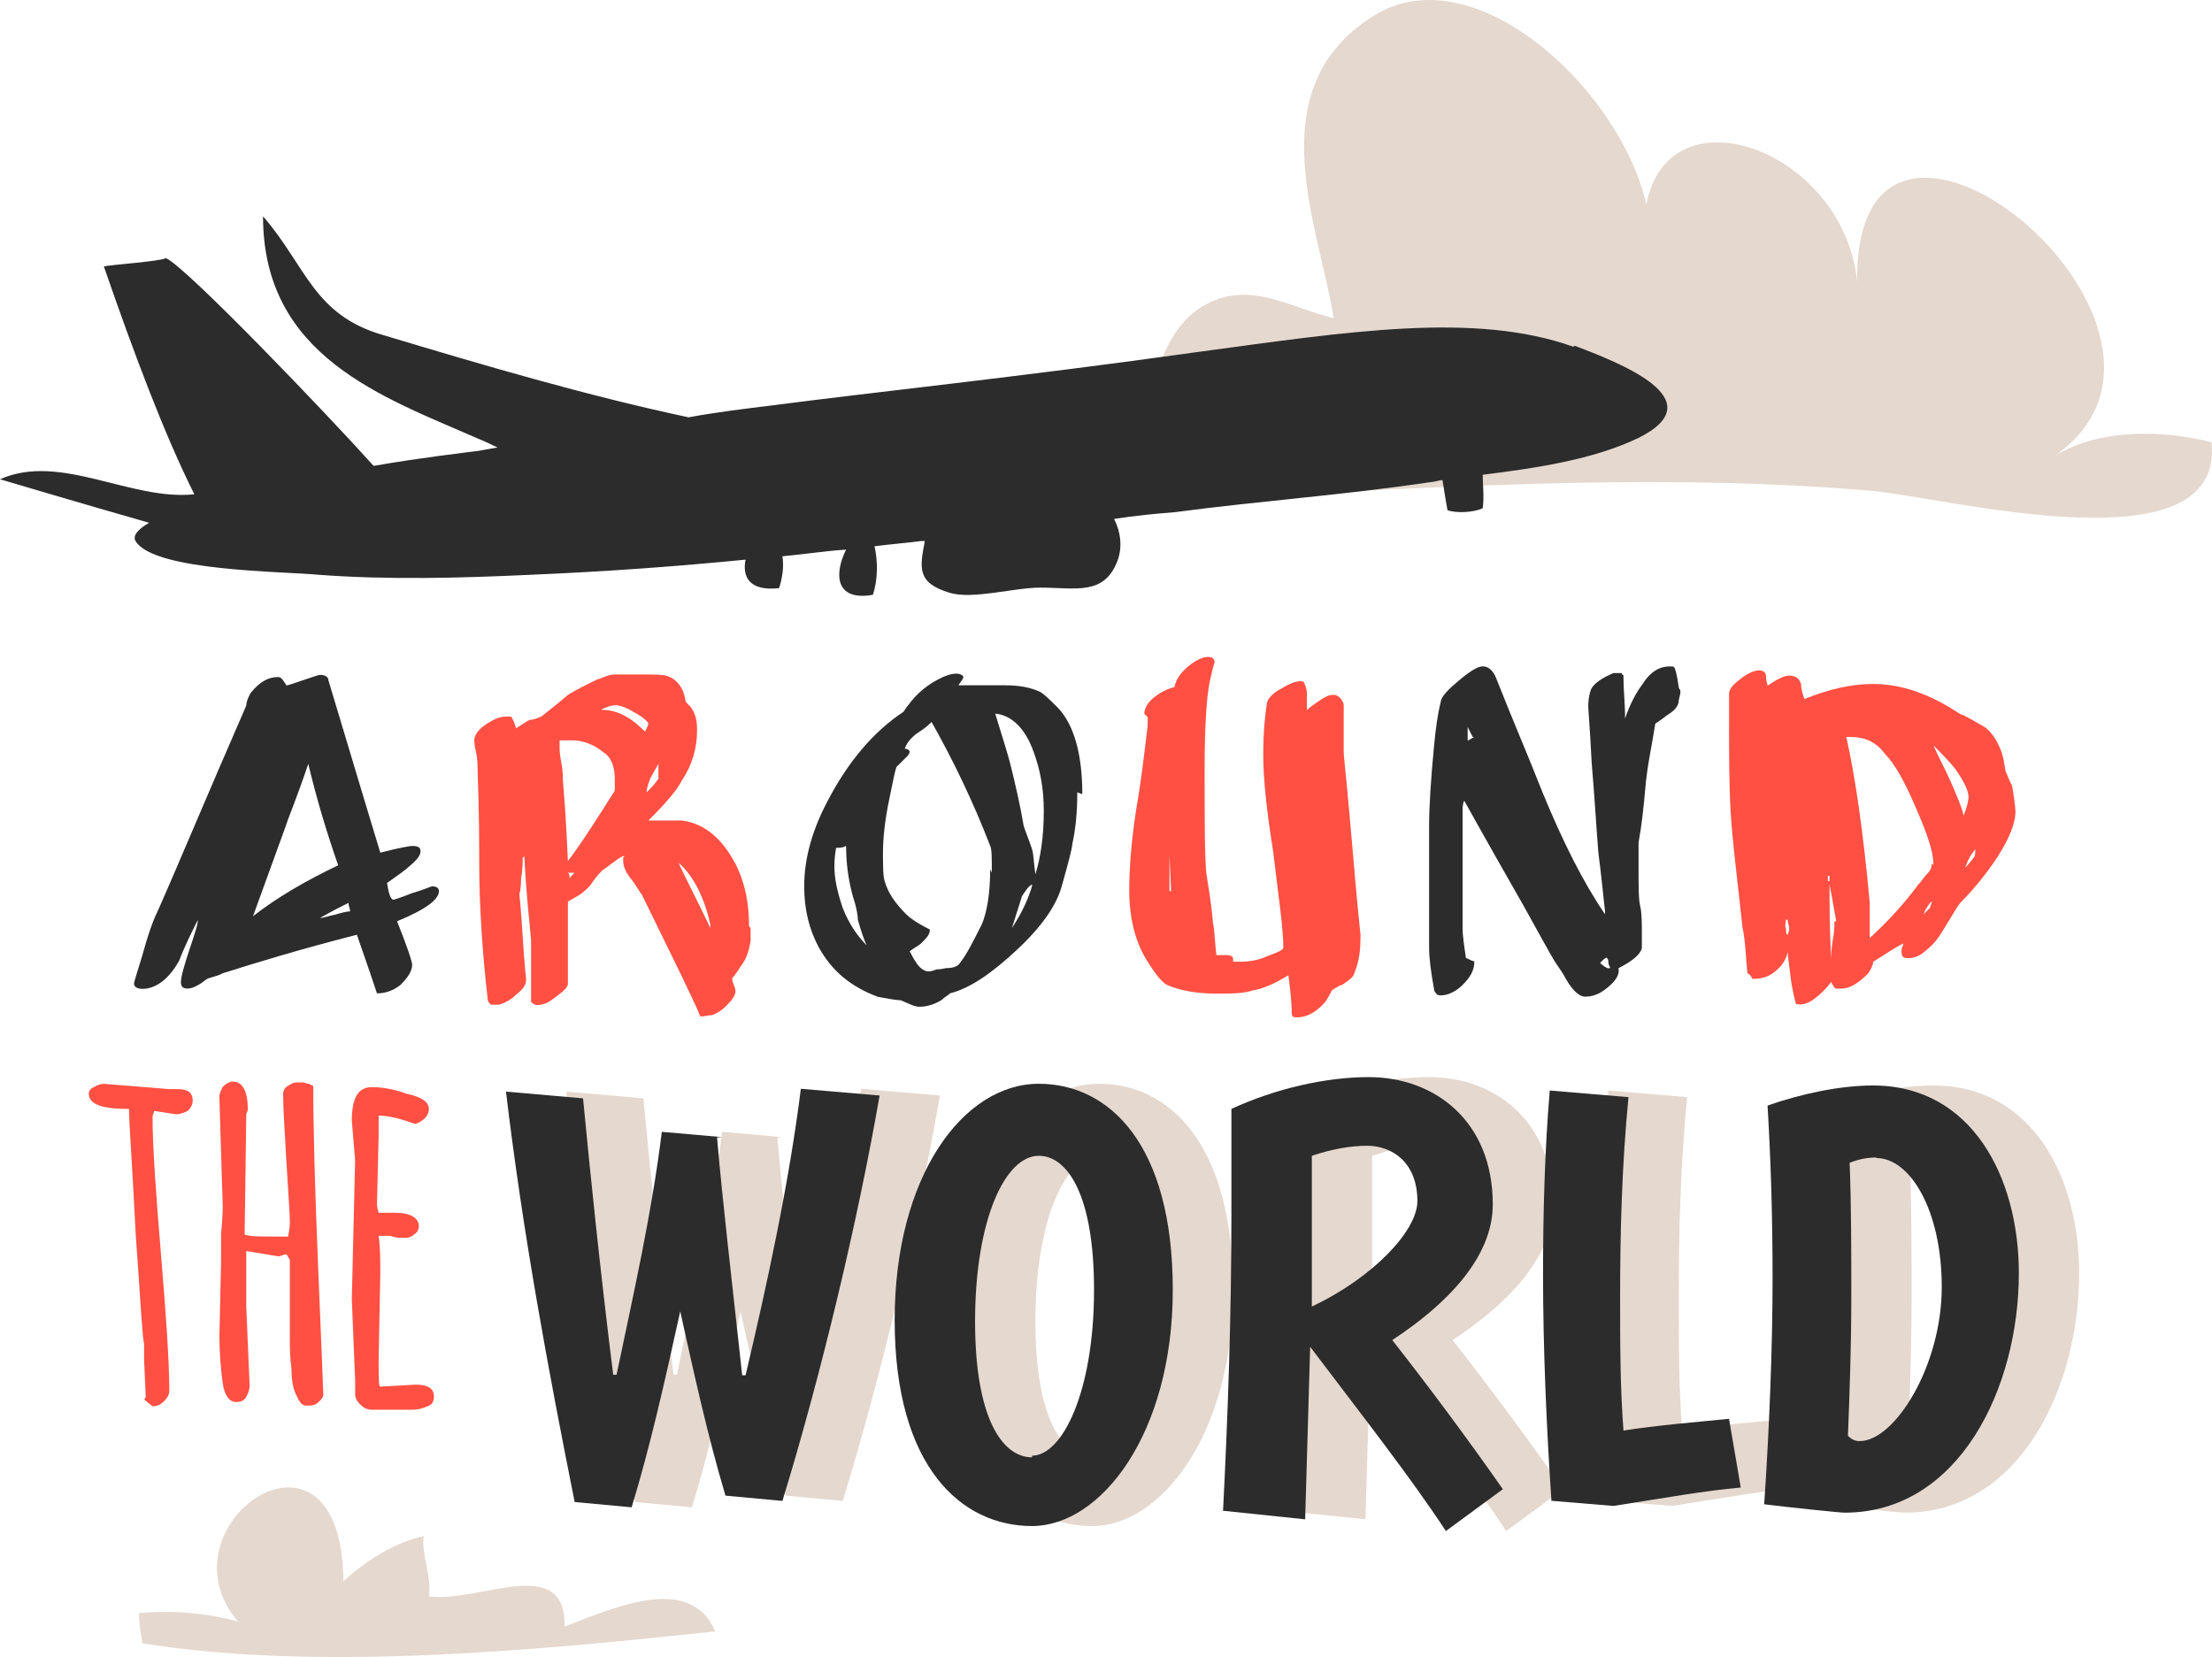 <?xml version="1.0" encoding="UTF-8" standalone="no"?>
<!-- Created with Inkscape (http://www.inkscape.org/) -->

<svg
   xmlns:dc="http://purl.org/dc/elements/1.1/"
   xmlns:cc="http://creativecommons.org/ns#"
   xmlns:rdf="http://www.w3.org/1999/02/22-rdf-syntax-ns#"
   xmlns:svg="http://www.w3.org/2000/svg"
   xmlns="http://www.w3.org/2000/svg"
   xmlns:sodipodi="http://sodipodi.sourceforge.net/DTD/sodipodi-0.dtd"
   xmlns:inkscape="http://www.inkscape.org/namespaces/inkscape"
   width="1400mm"
   height="1048.905mm"
   viewBox="0 0 1400 1048.905"
   version="1.1"
   id="svg9245"
   inkscape:version="0.92.3 (2405546, 2018-03-11)"
   sodipodi:docname="95027.svg">
  <defs
     id="defs9239" />
  <sodipodi:namedview
     id="base"
     pagecolor="#ffffff"
     bordercolor="#666666"
     borderopacity="1.0"
     inkscape:pageopacity="0.0"
     inkscape:pageshadow="2"
     inkscape:zoom="0.021875"
     inkscape:cx="13496.645"
     inkscape:cy="455.32422"
     inkscape:document-units="mm"
     inkscape:current-layer="layer1"
     showgrid="false"
     fit-margin-top="0"
     fit-margin-left="0"
     fit-margin-right="0"
     fit-margin-bottom="0"
     inkscape:window-width="1280"
     inkscape:window-height="657"
     inkscape:window-x="-8"
     inkscape:window-y="-8"
     inkscape:window-maximized="1" />
  <g
     inkscape:label="Layer 1"
     inkscape:groupmode="layer"
     id="layer1"
     transform="translate(8657.714,21261.383)">
    <path
       style="clip-rule:evenodd;fill:#e5d8cf;fill-rule:nonzero;stroke-width:1.06;image-rendering:optimizeQuality;shape-rendering:geometricPrecision;text-rendering:geometricPrecision"
       inkscape:connector-curvature="0"
       id="path3521"
       d="m -8165.697,-20541.415 c 3.173,38.158 9.544,92.263 15.906,150.584 h 2.129 c 13.785,-58.321 27.57,-121.945 34.993,-181.352 l 49.834,4.259 c -13.781,79.529 -37.109,177.093 -61.498,256.623 l -36.053,-3.34 c -11.664,-39.243 -20.147,-78.486 -28.631,-116.643 -9.543,43.459 -19.087,85.875 -30.751,124.032 l -36.053,-3.34 c -16.966,-84.831 -32.872,-170.706 -43.476,-259.796 l 48.778,4.259 c 4.242,44.544 10.604,107.082 19.087,174.964 h 2.129 c 10.604,-50.89 22.268,-101.822 28.631,-153.756 l 38.174,3.339 z"
       class="fil19" />
    <path
       style="clip-rule:evenodd;fill:#e5d8cf;fill-rule:nonzero;stroke-width:1.06;image-rendering:optimizeQuality;shape-rendering:geometricPrecision;text-rendering:geometricPrecision"
       inkscape:connector-curvature="0"
       id="path3523"
       d="m -7966.347,-20339.94 c 19.087,0 39.234,-40.287 39.234,-104.996 0,-60.409 -16.966,-84.831 -34.993,-84.831 -21.208,0 -40.295,40.328 -40.295,104.995 0,60.451 16.966,85.875 36.053,85.875 z m 4.242,-235.416 c 44.536,0 84.831,38.2 84.831,130.42 0,91.219 -45.597,149.54 -89.073,149.54 -44.536,0 -86.952,-37.113 -86.952,-130.419 0,-91.219 43.476,-149.541 91.194,-149.541 z"
       class="fil19" />
    <path
       style="clip-rule:evenodd;fill:#e5d8cf;fill-rule:nonzero;stroke-width:1.06;image-rendering:optimizeQuality;shape-rendering:geometricPrecision;text-rendering:geometricPrecision"
       inkscape:connector-curvature="0"
       id="path3525"
       d="m -7789.262,-20434.332 c 38.174,-17.993 66.805,-47.717 66.805,-66.796 0,-24.381 -15.906,-34.985 -31.812,-34.985 -10.604,0 -22.268,2.088 -34.993,6.346 0,31.812 0,63.623 0,94.391 z m -56.201,129.376 c 3.173,-62.538 5.302,-125.118 5.302,-187.697 0,-22.252 0,-44.503 0,-66.797 27.57,-12.733 59.382,-20.122 86.952,-20.122 41.355,0 78.469,27.553 78.469,80.573 0,33.941 -29.691,63.623 -63.623,85.875 23.329,29.724 47.718,62.58 69.986,94.391 l -36.053,26.51 c -22.268,-33.941 -53.02,-73.183 -85.892,-116.643 -1.044,34.985 -2.129,73.184 -3.173,109.212 l -50.899,-5.302 z"
       class="fil19" />
    <path
       style="clip-rule:evenodd;fill:#e5d8cf;fill-rule:nonzero;stroke-width:1.06;image-rendering:optimizeQuality;shape-rendering:geometricPrecision;text-rendering:geometricPrecision"
       inkscape:connector-curvature="0"
       id="path3527"
       d="m -7638.686,-20311.301 c -3.173,-47.718 -5.302,-96.521 -5.302,-143.153 0,-39.243 1.044,-78.486 4.242,-116.643 l 49.838,4.216 c -4.242,43.501 -5.302,85.917 -5.302,127.247 0,27.595 0,56.234 2.129,83.788 21.208,-3.34 45.597,-5.302 66.805,-7.431 l 7.423,43.501 c -23.329,2.087 -46.657,6.345 -80.59,11.647 l -40.295,-3.339 z"
       class="fil19" />
    <path
       style="clip-rule:evenodd;fill:#e5d8cf;fill-rule:nonzero;stroke-width:1.06;image-rendering:optimizeQuality;shape-rendering:geometricPrecision;text-rendering:geometricPrecision"
       inkscape:connector-curvature="0"
       id="path3529"
       d="m -7431.914,-20528.682 c -5.302,0 -10.604,0.835 -16.966,3.34 1.044,27.554 1.044,56.193 1.044,84.831 0,30.768 -1.044,60.451 -2.129,88.005 2.129,2.087 4.242,3.339 7.423,3.339 22.268,0 51.959,-47.717 51.959,-97.522 0,-48.803 -20.147,-81.659 -41.355,-81.659 z m -2.129,-45.588 c 62.563,0 92.254,58.321 92.254,118.73 0,73.184 -38.174,151.67 -110.281,151.67 -3.173,0 -36.049,-3.34 -50.895,-5.302 3.173,-46.674 5.302,-98.65 5.302,-142.109 0,-40.287 -1.044,-74.228 -3.173,-110.298 21.204,-7.389 45.593,-12.691 66.8,-12.691 z"
       class="fil19" />
    <path
       style="clip-rule:evenodd;fill:#e5d8cf;fill-rule:nonzero;stroke-width:1.06;image-rendering:optimizeQuality;shape-rendering:geometricPrecision;text-rendering:geometricPrecision"
       inkscape:connector-curvature="0"
       id="path3531"
       d="m -7959.985,-20943.32 c 162.24,-5.302 325.54,-21.207 486.715,-7.389 47.718,4.217 223.743,50.891 215.259,-30.768 -33.932,-8.475 -75.288,-8.475 -103.918,11.648 129.368,-79.53 -133.605,-292.652 -119.824,-101.781 1.044,-103.91 -153.752,-149.499 -133.605,-22.252 19.087,-74.227 -98.616,-205.732 -173.904,-156.929 -73.167,46.632 -32.872,134.636 -24.389,190.828 -29.691,-7.389 -55.14,-25.424 -84.831,-6.345 -25.449,16.949 -37.114,61.494 -23.329,86.96 -69.986,-4.258 -114.522,-6.387 -165.417,42.416 39.23,-2.088 80.585,-10.604 124.061,-10.604 l 5.302,5.302 z"
       class="fil19" />
    <path
       style="clip-rule:evenodd;fill:#2c2c2c;fill-rule:nonzero;stroke-width:1.06;image-rendering:optimizeQuality;shape-rendering:geometricPrecision;text-rendering:geometricPrecision"
       inkscape:connector-curvature="0"
       id="path3533"
       d="m -7662.015,-21041.928 c -62.563,-22.251 -142.092,-9.518 -237.528,3.34 -113.462,15.906 -205.712,25.466 -270.396,33.941 -16.966,2.087 -34.993,4.258 -51.959,7.431 -64.684,-13.777 -129.368,-32.855 -192.991,-51.976 -44.536,-12.691 -48.778,-43.459 -76.348,-75.271 0,89.09 76.348,114.514 136.79,141.024 3.173,1.252 7.423,3.34 11.664,5.302 -7.423,1.252 -11.664,2.087 -11.664,2.087 -9.543,1.253 -36.053,4.259 -66.805,9.56 v 0 c -27.57,-30.768 -118.764,-126.203 -131.488,-131.505 -3.173,2.088 -36.053,4.259 -39.234,5.302 19.087,55.149 38.174,106.039 57.261,144.197 -40.295,4.258 -84.831,-26.51 -123.001,-9.519 0,0 49.834,14.821 94.371,27.554 -7.423,4.258 -10.604,8.475 -8.483,11.689 11.664,19.079 94.375,19.079 115.583,21.208 44.536,3.34 90.133,2.087 134.67,0 48.778,-2.087 92.254,-5.302 135.73,-9.56 -2.129,10.604 2.129,20.164 21.208,18.035 2.129,-6.388 3.173,-13.777 2.129,-20.164 13.785,-1.253 26.51,-3.34 40.295,-4.217 -7.423,14.82 -7.423,32.855 16.966,28.597 3.173,-9.518 3.173,-21.208 1.044,-30.726 9.543,-1.253 20.147,-2.087 29.691,-3.34 1.044,0 1.044,0 2.129,0 -3.173,16.95 -5.302,26.51 15.902,32.856 14.845,4.258 40.295,-3.34 57.261,-3.34 22.268,0 40.295,5.302 48.778,-16.992 3.173,-8.474 2.129,-17.993 -2.129,-26.509 13.785,-2.088 26.51,-3.34 38.174,-4.217 56.201,-7.431 104.979,-10.604 162.24,-19.079 2.129,0 5.302,-1.252 7.423,-1.252 1.044,6.387 2.129,13.777 3.173,19.079 6.362,2.087 16.966,1.252 22.268,-1.253 1.044,-7.431 0,-14.862 0,-21.208 33.932,-4.258 69.986,-9.56 98.616,-23.337 48.778,-24.38 -12.725,-47.717 -40.295,-58.321 z"
       class="fil16" />
    <path
       style="clip-rule:evenodd;fill:#2c2c2c;fill-rule:nonzero;stroke-width:1.06;image-rendering:optimizeQuality;shape-rendering:geometricPrecision;text-rendering:geometricPrecision"
       inkscape:connector-curvature="0"
       id="path3535"
       d="m -8436.096,-20684.567 c 0,-1.253 -1.044,-3.34 -1.044,-5.302 -4.242,2.087 -10.604,5.302 -18.027,9.56 2.129,0 5.302,-1.253 9.543,-2.088 4.242,-1.252 7.423,-2.087 9.543,-2.087 z m -7.423,-28.639 c -7.423,-21.208 -13.785,-42.416 -19.087,-64.668 -3.173,9.519 -7.423,21.208 -12.725,34.985 -1.044,3.34 -8.483,23.337 -22.268,61.494 14.845,-11.647 32.872,-22.251 55.14,-32.855 z m 63.623,15.906 c 0,5.301 -8.483,11.689 -26.51,19.078 6.362,15.906 9.543,25.466 9.543,27.595 0,4.217 -3.173,8.475 -7.423,12.733 -5.302,4.217 -10.604,5.302 -14.845,5.302 -2.129,-6.387 -6.362,-19.12 -12.725,-37.113 -37.114,9.518 -64.684,17.993 -84.831,24.38 -2.129,1.253 -5.302,2.088 -9.543,3.34 -2.129,1.253 -4.242,3.34 -6.362,4.258 -2.129,1.253 -4.242,2.088 -6.362,2.088 -3.173,0 -4.242,-1.253 -4.242,-4.217 0,-3.34 2.129,-10.604 5.302,-20.164 3.173,-9.518 5.302,-15.906 5.302,-18.035 0,-0.835 0,-0.835 0,-0.835 -4.242,8.475 -8.483,16.95 -11.664,25.466 -6.362,11.648 -14.845,17.994 -23.329,17.994 -3.173,0 -5.302,-1.253 -5.302,-3.34 0,-1.253 2.129,-7.431 5.302,-18.035 3.173,-11.648 6.362,-21.208 9.543,-27.554 12.725,-28.639 30.751,-72.098 56.201,-130.419 0,-2.088 1.044,-5.302 3.173,-8.475 5.302,-6.388 10.604,-9.56 16.966,-9.56 2.129,0 3.173,2.087 5.302,5.302 1.044,0 4.242,-1.253 10.604,-3.34 6.362,-2.088 9.544,-3.34 10.604,-3.34 3.173,0 5.302,1.252 5.302,3.34 7.423,24.38 18.027,60.45 32.872,109.212 12.725,-3.34 19.087,-4.259 20.148,-4.259 4.242,0 5.302,1.253 5.302,3.34 0,3.34 -3.173,6.346 -9.543,11.648 -4.242,3.34 -7.423,5.302 -11.664,8.475 1.044,6.387 2.129,10.603 4.242,10.603 0,0 4.242,-1.252 11.664,-4.216 7.423,-2.087 11.664,-4.258 12.725,-4.258 3.173,0 4.242,1.252 4.242,3.339 z"
       class="fil16" />
    <path
       style="clip-rule:evenodd;fill:#ff5043;fill-rule:nonzero;stroke-width:1.06;image-rendering:optimizeQuality;shape-rendering:geometricPrecision;text-rendering:geometricPrecision"
       inkscape:connector-curvature="0"
       id="path3537"
       d="m -8208.112,-20673.964 v -2.087 c -4.242,-19.079 -11.664,-31.812 -20.147,-39.243 4.242,9.56 11.664,23.337 20.147,41.372 z m -32.872,-103.91 c -1.044,2.088 -3.173,5.302 -5.302,9.519 -1.044,3.34 -2.129,5.302 -2.129,8.516 2.129,-2.087 4.242,-4.258 7.423,-8.516 0,-0.835 0,-5.302 0,-10.604 z m -6.362,-25.466 c 0,-0.835 -3.173,-4.216 -9.543,-7.431 -5.302,-3.339 -9.543,-4.216 -10.604,-4.216 -1.044,0 -2.129,0 -5.302,0.835 -2.129,1.252 -4.242,1.252 -4.242,2.087 10.604,0 19.087,5.302 27.57,13.777 1.044,-2.088 2.129,-4.217 2.129,-5.302 z m -46.657,94.392 h -4.242 c 1.044,0.835 1.044,2.087 1.044,4.216 0,-1.252 1.044,-2.087 3.173,-4.216 z m 25.449,-58.322 c 0,-8.474 -2.129,-14.862 -7.423,-18.035 -6.362,-5.302 -13.785,-7.431 -19.087,-7.431 0,0 -2.129,0 -4.242,0 -2.129,0 -3.173,0 -4.242,0 v 5.302 c 0,0 0,3.34 1.044,8.475 1.044,5.302 1.044,9.56 1.044,11.689 1.044,11.648 2.129,27.554 3.173,50.891 7.423,-9.56 16.966,-24.381 29.691,-44.545 0,0 0,-2.087 0,-5.302 z m 85.892,93.306 c 0,4.259 0,6.346 0,8.475 -1.044,5.302 -2.129,10.604 -6.362,15.906 -3.173,5.302 -5.302,7.431 -5.302,7.431 0,0 0,2.088 1.044,4.258 1.044,2.088 1.044,4.217 1.044,4.217 0,2.087 -2.129,5.302 -5.302,8.475 -3.173,3.34 -6.362,5.302 -9.543,6.387 -2.129,0 -4.242,0.835 -7.423,0.835 -3.173,-8.475 -15.906,-33.941 -37.114,-77.4 -1.044,-0.835 -3.173,-5.302 -7.423,-10.604 -3.173,-4.258 -4.242,-7.431 -4.242,-10.604 0,-1.252 0,-2.087 0,-2.087 0,0 1.044,-0.835 1.044,-0.835 0,0 0,0 -1.044,0 0,0 -2.129,0.835 -5.302,3.34 -3.173,2.087 -5.302,4.258 -7.423,5.302 -2.129,2.087 -4.242,4.258 -6.362,7.431 -2.129,3.339 -4.242,5.302 -8.483,8.474 l -7.423,4.259 c 0,1.252 0,2.087 0,5.302 0,2.087 0,3.339 0,4.216 v 42.416 c 0,2.087 -2.129,4.258 -6.362,7.431 -4.242,3.34 -7.423,5.302 -8.483,5.302 -2.129,0.835 -4.242,0.835 -4.242,0.835 -2.129,0 -3.173,-0.835 -4.242,-2.088 v -39.242 c -1.044,-11.69 -3.173,-29.683 -4.242,-53.02 0,0 0,0.835 -1.044,0.835 0,3.34 0,7.431 -1.044,13.777 0,6.387 -1.044,9.56 -1.044,9.56 0,1.252 1.044,9.56 2.129,27.553 1.044,16.992 2.129,26.51 2.129,26.51 0,3.34 -2.129,6.388 -6.362,9.56 -3.173,3.34 -7.423,5.302 -10.604,6.346 0,0 -2.129,0 -5.302,0 -1.044,-0.835 -2.129,-2.087 -2.129,-4.217 -3.173,-27.595 -5.302,-57.277 -5.302,-86.96 0,-9.56 0,-29.683 -1.044,-58.321 0,-2.088 0,-6.346 -1.044,-10.604 -1.044,-4.259 -1.044,-7.431 -1.044,-7.431 0,-3.34 3.173,-7.432 8.483,-10.604 5.302,-3.34 8.483,-4.217 11.664,-4.217 1.044,0 2.129,0 3.173,0 1.044,1.253 2.129,4.217 3.173,7.389 3.173,-2.087 6.362,-4.216 8.483,-5.301 2.129,0 4.242,-0.835 7.423,-2.088 4.242,-3.34 9.543,-7.431 16.966,-13.818 5.302,-3.34 11.664,-6.346 18.027,-9.519 4.242,-1.252 7.423,-3.34 11.664,-3.34 1.044,0 6.362,0 15.906,0 9.543,0 14.845,0 18.027,1.253 5.302,2.087 9.543,7.431 10.604,14.862 0,1.252 1.044,2.087 3.173,4.217 3.173,4.258 4.242,8.474 4.242,14.862 0,11.647 -3.173,22.251 -9.544,31.811 -3.173,6.346 -10.604,14.821 -21.208,25.425 5.302,0 11.664,0 21.208,0 14.845,2.087 25.449,11.689 33.933,27.595 6.362,12.733 8.483,25.424 8.483,39.243 z"
       class="fil17" />
    <path
       style="clip-rule:evenodd;fill:#2c2c2c;fill-rule:nonzero;stroke-width:1.06;image-rendering:optimizeQuality;shape-rendering:geometricPrecision;text-rendering:geometricPrecision"
       inkscape:connector-curvature="0"
       id="path3539"
       d="m -8004.521,-20701.517 c -2.129,0.835 -4.242,4.217 -6.362,7.389 l -6.362,20.164 c 6.362,-9.56 10.604,-19.078 12.725,-26.509 z m 7.423,-46.674 c 0,-13.777 -2.129,-25.466 -6.362,-37.114 -5.302,-14.862 -13.785,-23.337 -24.389,-24.38 5.302,16.949 8.483,27.553 9.543,31.811 3.173,12.734 6.362,26.51 8.483,39.243 1.044,3.34 3.173,8.475 5.302,14.821 1.044,3.34 1.044,8.475 2.129,15.906 3.173,-10.604 5.302,-23.337 5.302,-40.287 z m -32.872,39.243 c 0,-9.56 0,-14.862 -1.044,-16.991 -10.604,-27.554 -23.329,-54.064 -37.109,-78.444 -3.173,3.34 -6.362,5.302 -9.543,7.431 -4.242,3.34 -6.362,6.345 -7.423,9.518 2.129,0 3.173,1.253 3.173,2.088 l -1.044,2.087 c -2.129,2.087 -4.242,4.217 -7.423,7.431 -1.044,3.34 -2.129,8.475 -4.242,19.079 -3.173,14.82 -4.242,26.51 -4.242,34.984 0,8.475 0,14.863 1.044,18.035 2.129,7.431 6.362,13.777 13.785,21.208 2.129,2.088 6.362,5.302 14.845,9.519 0,3.339 -2.129,5.302 -5.302,8.516 -2.129,2.088 -5.302,3.34 -7.423,5.302 1.044,2.088 2.129,4.217 4.242,7.389 2.129,3.34 5.302,5.302 7.423,5.302 1.044,0 2.129,0 5.298,-1.252 3.173,0 5.302,-0.835 6.362,-0.835 4.242,0 7.423,-1.252 8.483,-3.34 4.242,-5.302 8.483,-13.777 13.785,-24.38 3.173,-7.431 5.302,-19.079 5.302,-34.985 z m -78.465,47.717 c -2.129,-4.258 -4.242,-10.603 -6.362,-18.034 0,-3.34 -1.044,-8.475 -3.173,-14.863 -3.173,-11.647 -4.242,-22.251 -4.242,-31.811 -2.129,1.252 -4.242,1.252 -6.362,1.252 -1.044,6.346 -1.044,10.604 -1.044,11.648 0,8.474 2.129,16.991 5.302,26.509 4.242,10.604 9.544,18.035 15.906,24.381 z m 132.545,-98.608 c 0,12.692 -1.044,23.296 -3.173,32.856 0,2.087 -2.129,10.604 -6.362,25.466 -3.173,12.691 -12.725,26.51 -28.631,41.33 -15.906,14.862 -29.691,24.381 -42.416,27.595 -1.044,1.253 -3.173,2.088 -5.302,4.217 -5.298,3.34 -10.6,4.258 -13.781,4.258 -3.173,0 -5.302,-1.252 -7.423,-2.087 -3.173,-1.253 -4.242,-2.088 -5.302,-2.088 -3.173,0 -8.483,-1.252 -13.785,-2.087 -16.966,-6.346 -28.631,-15.906 -37.114,-30.726 -6.362,-11.69 -9.544,-24.381 -9.544,-39.243 0,-18.035 5.302,-36.07 14.845,-54.063 12.725,-24.423 28.631,-43.501 47.718,-56.234 1.044,-0.835 2.129,-3.34 3.173,-4.217 5.302,-7.431 12.725,-13.777 22.264,-18.035 3.173,-1.252 5.302,-2.087 8.483,-2.087 2.129,0 4.242,1.252 4.242,2.087 0,1.252 -1.044,2.087 -3.173,5.302 4.242,0 8.483,0 14.845,0 7.423,0 12.725,0 14.845,0 8.483,0 15.906,1.252 22.268,4.258 2.129,1.253 5.302,4.217 11.664,10.604 9.543,10.604 14.845,28.597 14.845,54.063 z"
       class="fil16" />
    <path
       style="clip-rule:evenodd;fill:#ff5043;fill-rule:nonzero;stroke-width:1.06;image-rendering:optimizeQuality;shape-rendering:geometricPrecision;text-rendering:geometricPrecision"
       inkscape:connector-curvature="0"
       id="path3541"
       d="m -7916.509,-20697.3 -1.044,-23.337 v 0 23.337 z m 119.824,30.768 c 0,10.603 -2.129,16.949 -4.242,22.251 -1.044,2.087 -4.242,4.258 -7.423,6.387 -1.044,0 -3.173,1.253 -6.362,3.34 -1.044,2.088 -2.129,4.217 -4.242,7.431 -6.362,7.39 -13.785,10.604 -20.147,9.519 0,0 -1.044,-0.835 -1.044,-2.088 0,-7.389 -1.044,-15.905 -2.129,-24.38 -8.483,5.302 -15.906,8.475 -22.268,9.56 -6.362,2.087 -13.785,2.087 -23.329,2.087 -12.725,0 -23.329,-2.087 -30.751,-5.302 -3.173,-1.252 -7.423,-6.387 -12.725,-14.862 -7.423,-11.647 -11.664,-26.51 -11.664,-45.588 0,-11.69 1.044,-28.639 4.242,-49.847 3.173,-18.035 5.302,-36.07 7.423,-54.063 0,-2.088 0,-3.34 0,-5.302 0,0 -1.044,-1.253 -2.129,-2.087 0,-3.34 2.129,-7.432 6.362,-10.604 4.242,-3.34 8.483,-5.302 12.725,-6.388 1.044,-5.302 4.242,-9.518 9.543,-13.777 4.242,-3.339 8.483,-5.301 11.664,-5.301 3.173,0 4.242,1.252 4.242,4.258 0,-2.088 -1.044,2.087 -3.173,11.647 -2.129,10.604 -3.173,29.683 -3.173,55.149 0,31.812 0,54.063 1.044,65.753 1.044,7.431 3.173,18.035 4.242,31.811 1.044,4.217 1.044,10.604 2.129,20.123 0,0 2.129,0 6.362,0 3.173,0 4.242,1.252 4.242,2.087 0,0 0,1.253 0,2.088 0,0 2.129,0 5.302,0 4.242,0 10.604,-0.835 15.906,-3.34 5.302,-2.088 9.543,-3.34 10.604,-5.302 0,-12.733 -3.173,-32.897 -6.362,-60.451 -4.242,-26.51 -6.362,-46.674 -6.362,-61.494 0,-14.862 1.044,-24.381 2.129,-31.812 0,-3.34 3.173,-7.431 9.543,-10.604 5.302,-3.34 10.604,-5.302 13.785,-4.258 1.044,2.087 2.129,4.258 2.129,7.431 0,5.302 0,9.56 0,10.604 2.129,-2.088 5.302,-4.258 8.483,-6.346 3.173,-2.087 5.302,-3.34 8.483,-3.34 2.129,0 3.173,1.253 4.242,2.088 1.044,1.252 2.129,3.34 2.129,4.258 v 30.726 c 0,1.253 2.129,20.164 5.302,57.278 3.173,38.158 5.302,57.278 5.302,57.278 z"
       class="fil17" />
    <path
       style="clip-rule:evenodd;fill:#2c2c2c;fill-rule:nonzero;stroke-width:1.06;image-rendering:optimizeQuality;shape-rendering:geometricPrecision;text-rendering:geometricPrecision"
       inkscape:connector-curvature="0"
       id="path3543"
       d="m -7638.686,-20648.497 c 0,-1.253 -1.044,-2.088 -1.044,-3.34 0,-1.253 0,-2.088 -1.044,-3.34 -1.044,0 -2.129,1.252 -4.242,3.34 2.129,2.087 4.242,3.34 5.302,3.34 z m -86.952,-146.368 c -1.044,-2.087 -2.129,-4.216 -3.173,-6.345 0,1.252 0,2.087 0,4.258 0,2.087 0,3.34 0,4.216 1.044,0 2.129,-1.252 4.242,-2.087 z m 130.428,-23.295 c 0,3.34 -2.129,6.346 -7.423,9.518 -4.242,3.34 -7.423,5.302 -7.423,5.302 -2.129,13.777 -5.302,27.596 -6.362,41.372 -1.044,11.648 -2.129,22.252 -4.242,33.941 0,1.253 0,6.346 0,15.906 0,11.648 0,20.122 1.044,24.381 1.044,4.216 1.044,10.604 1.044,16.949 0,5.302 0,8.475 0,9.56 -1.044,4.217 -6.362,8.475 -14.845,12.734 1.044,4.216 -2.129,8.474 -7.423,12.691 -5.302,4.258 -9.543,5.302 -13.785,5.302 -3.173,0 -7.423,-3.34 -11.664,-10.604 -2.129,-4.217 -5.302,-8.475 -7.423,-11.648 -3.173,-5.302 -9.543,-16.949 -20.148,-36.07 -8.483,-14.82 -21.208,-37.113 -37.114,-65.711 -1.044,2.088 -1.044,4.217 -1.044,6.346 v 74.227 c 0,5.302 1.044,11.648 2.129,19.079 1.044,0 2.129,1.253 5.302,2.088 0,5.301 -2.129,9.56 -7.423,14.862 -5.302,5.302 -11.664,7.389 -15.906,6.345 -1.044,-1.252 -2.129,-2.087 -2.129,-3.339 -2.129,-11.69 -3.173,-20.165 -3.173,-26.51 v -77.4 c 0,-11.69 1.044,-28.639 3.173,-50.933 1.044,-10.604 2.129,-19.078 4.242,-27.553 0,-2.087 3.173,-6.346 9.543,-11.648 8.483,-7.431 13.785,-10.604 16.966,-10.604 3.173,0 6.362,2.088 8.483,7.39 9.543,24.422 20.147,48.803 29.691,73.183 12.725,30.768 25.449,56.193 39.234,76.357 0,0 0,-1.252 0,-2.087 -1.044,-8.475 -2.129,-21.208 -4.242,-37.114 -1.044,-12.733 -2.129,-31.812 -4.242,-57.278 -1.044,-21.208 -2.129,-32.855 -2.129,-34.984 0,-5.302 1.044,-9.519 2.129,-11.648 2.129,-3.34 6.362,-6.387 13.785,-9.56 0,0 2.129,0 5.302,0 0,0 0,1.252 1.044,1.252 0,9.519 1.044,17.993 1.044,27.554 3.173,-9.561 7.423,-16.95 10.604,-21.208 5.302,-8.475 11.664,-12.733 20.147,-11.648 1.044,0.835 2.129,5.302 3.173,12.691 0,0 0,1.253 1.044,2.088 0,1.252 0,1.252 0,2.087 z"
       class="fil16" />
    <path
       style="clip-rule:evenodd;fill:#ff5043;fill-rule:nonzero;stroke-width:1.06;image-rendering:optimizeQuality;shape-rendering:geometricPrecision;text-rendering:geometricPrecision"
       inkscape:connector-curvature="0"
       id="path3545"
       d="m -7407.525,-20723.81 c 0,0 -1.044,1.252 -3.173,4.258 -1.044,2.087 -2.129,4.217 -3.173,7.431 1.044,-1.252 3.173,-3.34 5.302,-6.387 1.044,-0.835 1.044,-3.34 1.044,-5.302 z m -4.242,-32.856 c 0,-4.258 -3.173,-10.604 -8.483,-18.035 -4.242,-5.302 -9.543,-10.604 -13.785,-14.862 3.173,7.431 7.423,14.862 10.604,22.293 4.242,9.519 7.423,16.95 8.483,22.252 2.129,-5.302 3.173,-9.519 3.173,-12.733 z m -23.329,65.753 c -1.044,1.252 -2.129,2.087 -3.173,4.216 -1.044,1.253 -1.044,2.088 -2.129,4.259 1.044,-1.253 2.129,-2.088 4.242,-4.259 0,-1.252 1.044,-2.087 1.044,-4.216 z m 1.044,-23.337 c 0,-8.475 -4.242,-20.164 -11.664,-37.114 -6.362,-14.862 -12.725,-26.51 -19.087,-32.897 -5.302,-7.389 -12.725,-10.604 -21.204,-10.604 h -3.173 c 5.302,23.337 10.6,58.322 14.841,104.996 0,3.339 0,6.345 0,11.647 0,6.388 0,10.604 0,10.604 11.664,-10.604 22.268,-22.251 30.751,-33.899 2.129,-2.087 3.173,-4.258 5.302,-6.387 2.129,-2.088 3.173,-4.217 3.173,-6.346 z m -61.498,36.028 c -1.044,-5.302 -2.129,-12.691 -4.242,-23.295 0,11.648 0,27.553 1.044,47.718 0,-2.088 0,-6.388 1.044,-12.733 1.044,-5.302 1.044,-9.561 1.044,-11.69 z m -4.242,-25.424 v -3.34 h -1.044 v 3.34 z m -27.57,24.381 c 0,2.087 -1.044,4.258 0,5.301 0,2.088 0,4.259 1.044,4.259 1.044,-2.088 1.044,-3.34 1.044,-4.259 0,-1.252 -1.044,-3.339 -1.044,-5.301 z m 145.269,-68.926 c 0,8.475 -4.242,18.035 -11.664,29.683 -6.362,9.56 -13.785,19.078 -23.329,28.639 -1.044,1.252 -4.242,6.345 -10.604,16.949 -3.173,5.302 -6.362,9.56 -10.604,12.733 -4.242,4.258 -8.483,5.302 -11.664,5.302 -3.173,0 -4.242,-0.835 -4.242,-4.216 0,-1.253 0,-2.088 1.044,-4.259 v -0.835 c -4.242,2.088 -10.604,6.346 -19.087,11.648 0,2.087 -1.044,4.258 -3.173,7.431 -6.362,6.346 -11.66,9.519 -16.962,9.519 -2.129,0 -3.173,0 -3.173,0 -1.044,0 -2.129,-2.088 -3.173,-4.217 -3.173,4.217 -6.362,7.431 -10.604,10.604 -4.242,3.34 -8.483,4.216 -11.664,3.34 -1.044,-3.34 -2.129,-8.475 -3.173,-14.862 -1.044,-9.519 -2.129,-15.906 -2.129,-17.994 -1.044,5.302 -4.242,9.519 -8.483,12.692 -4.242,3.339 -8.483,4.258 -13.785,4.258 -1.044,-2.087 -2.129,-3.34 -3.173,-3.34 -1.044,-9.56 -1.044,-19.079 -3.173,-29.682 -3.173,-29.725 -6.362,-54.105 -7.423,-72.14 -1.044,-17.994 -1.044,-37.114 -1.044,-57.237 0,-11.689 0,-18.035 0,-18.035 0,-3.339 3.173,-6.345 7.423,-9.56 4.242,-3.34 8.483,-5.302 11.664,-5.302 2.129,0 4.242,1.253 4.242,3.34 0,3.34 1.044,5.302 1.044,6.346 6.362,-4.259 10.604,-6.346 13.785,-6.346 4.242,0 6.362,2.087 7.423,5.302 0,3.34 1.044,6.346 2.129,9.519 15.906,-6.346 29.691,-9.519 43.472,-9.519 18.027,0 36.053,6.346 55.14,19.079 3.173,0.835 8.483,4.216 15.906,8.475 4.242,3.339 7.423,8.474 9.543,13.776 1.044,2.088 2.129,6.388 3.173,13.777 1.044,2.087 2.129,5.302 4.242,9.56 1.044,6.346 2.129,12.733 2.129,18.035 z"
       class="fil17" />
    <path
       style="clip-rule:evenodd;fill:#ff5043;fill-rule:nonzero;stroke-width:1.06;image-rendering:optimizeQuality;shape-rendering:geometricPrecision;text-rendering:geometricPrecision"
       inkscape:connector-curvature="0"
       id="path3547"
       d="m -8565.464,-20377.054 -1.044,-23.337 c 0,0 0,-3.34 0,-10.604 -1.044,-2.087 -2.129,-25.424 -5.302,-68.925 -2.129,-43.46 -4.242,-69.969 -4.242,-79.53 0,0 -1.044,0 -1.044,0 -16.966,0 -24.389,-3.339 -24.389,-9.518 0,-2.088 1.044,-3.34 3.173,-4.258 2.129,-1.253 4.242,-2.088 6.362,-2.088 l 41.355,3.34 h 5.302 c 6.362,0 9.543,2.087 9.543,7.431 0,2.087 -1.044,4.258 -3.173,6.388 -2.129,0.834 -4.242,2.087 -7.423,2.087 l -13.785,-2.087 -1.044,3.339 c 0,19.079 2.129,48.762 5.302,86.961 3.173,38.157 5.302,67.84 5.302,86.918 0,2.088 -1.044,4.259 -3.173,6.388 -2.129,2.087 -4.242,3.34 -7.423,3.34 l -5.302,-4.259 z"
       class="fil17" />
    <path
       style="clip-rule:evenodd;fill:#ff5043;fill-rule:nonzero;stroke-width:1.06;image-rendering:optimizeQuality;shape-rendering:geometricPrecision;text-rendering:geometricPrecision"
       inkscape:connector-curvature="0"
       id="path3549"
       d="m -8501.84,-20556.277 -1.044,76.357 c 3.173,1.252 9.543,1.252 16.966,1.252 h 10.604 c 0,-1.252 1.044,-4.258 1.044,-9.56 0,-5.302 -1.044,-18.035 -2.129,-37.114 -1.044,-19.079 -2.129,-33.941 -2.129,-43.459 0,-2.088 1.044,-4.258 3.173,-5.302 2.129,-1.253 3.173,-2.087 5.302,-2.087 2.129,0 3.173,0 4.242,0 1.044,0 2.129,0.834 3.173,0.834 1.044,0 2.129,1.253 3.173,1.253 0,26.51 1.044,65.711 3.173,116.643 2.129,50.89 3.173,77.4 3.173,78.444 0,2.087 -1.044,3.34 -3.173,5.302 -2.129,2.087 -4.242,2.087 -7.423,2.087 -3.173,0 -4.242,-2.087 -6.362,-6.346 -2.129,-4.258 -3.173,-9.56 -3.173,-16.991 -1.044,-7.431 -1.044,-13.777 -1.044,-20.122 0,-2.088 0,-5.302 0,-8.517 0,-4.216 0,-8.475 0,-14.82 0,-9.56 0,-14.862 0,-15.906 v -1.252 -8.475 l -2.129,-3.34 v 0 c -2.129,0 -3.173,1.252 -5.302,1.252 l -20.147,-3.339 v 34.984 l 2.129,49.847 c 0,3.34 -1.044,5.302 -2.129,7.431 -1.044,2.087 -3.173,3.34 -6.362,3.34 -4.242,0 -7.423,-4.217 -8.483,-11.648 -1.044,-7.431 -2.129,-18.035 -2.129,-30.768 l 1.044,-46.632 c 0,-9.56 0,-14.862 0,-15.906 v -1.252 c 1.044,-10.604 1.044,-16.95 1.044,-18.035 l -2.129,-68.926 c 0,-2.087 1.044,-4.216 2.129,-6.345 2.129,-2.088 4.242,-3.34 6.362,-3.34 6.362,0 9.543,6.345 9.543,18.035 z"
       class="fil17" />
    <path
       style="clip-rule:evenodd;fill:#ff5043;fill-rule:nonzero;stroke-width:1.06;image-rendering:optimizeQuality;shape-rendering:geometricPrecision;text-rendering:geometricPrecision"
       inkscape:connector-curvature="0"
       id="path3551"
       d="m -8432.915,-20526.552 -2.129,-25.467 c 0,-14.862 4.242,-21.207 12.725,-21.207 5.302,0 12.725,0.835 22.268,4.258 9.543,2.087 13.785,5.302 13.785,9.518 0,4.259 -3.173,7.431 -8.483,9.561 -9.543,-3.34 -16.966,-5.302 -23.329,-5.302 0,4.216 0,8.474 0,12.733 l -1.044,43.459 c 0,0 0,2.087 1.044,5.302 h 10.604 c 9.544,0 14.845,3.34 14.845,8.475 0,2.087 -1.044,4.258 -3.173,5.302 -2.129,2.087 -4.242,2.087 -6.362,2.087 -3.173,0 -5.302,0 -8.483,-1.252 h -7.423 c 1.044,7.389 1.044,15.905 1.044,23.295 l -1.044,55.148 c 0,11.69 0,16.992 1.044,16.992 l 22.268,-1.253 c 7.423,0 11.664,2.088 11.664,7.431 0,3.34 -1.044,5.302 -4.242,6.346 -3.173,1.253 -5.302,2.087 -9.543,2.087 h -25.449 c -3.173,0 -5.302,-1.252 -7.423,-3.339 -2.129,-2.088 -3.173,-4.259 -3.173,-6.346 v -8.517 l -2.129,-51.934 2.129,-89.089 z"
       class="fil17" />
    <path
       style="clip-rule:evenodd;fill:#2c2c2c;fill-rule:nonzero;stroke-width:1.06;image-rendering:optimizeQuality;shape-rendering:geometricPrecision;text-rendering:geometricPrecision"
       inkscape:connector-curvature="0"
       id="path3553"
       d="m -8203.871,-20541.415 c 3.173,38.158 9.543,92.263 15.906,150.584 h 2.129 c 13.785,-58.321 27.57,-121.945 34.993,-181.352 l 49.838,4.259 c -13.785,79.529 -37.114,177.093 -61.503,256.623 l -36.053,-3.34 c -11.664,-39.243 -20.148,-78.486 -28.631,-116.643 -9.543,43.459 -19.087,85.875 -30.751,124.032 l -36.053,-3.34 c -16.966,-84.831 -32.872,-170.706 -43.476,-259.796 l 48.778,4.259 c 4.242,44.544 10.604,107.082 19.087,174.964 h 2.129 c 10.604,-50.89 22.268,-101.822 28.631,-153.756 l 38.174,3.339 z"
       class="fil16" />
    <path
       style="clip-rule:evenodd;fill:#2c2c2c;fill-rule:nonzero;stroke-width:1.06;image-rendering:optimizeQuality;shape-rendering:geometricPrecision;text-rendering:geometricPrecision"
       inkscape:connector-curvature="0"
       id="path3555"
       d="m -8004.521,-20339.94 c 19.087,0 39.234,-40.287 39.234,-104.996 0,-60.409 -16.966,-84.831 -34.993,-84.831 -21.208,0 -40.295,40.328 -40.295,104.995 0,60.451 16.966,85.875 36.053,85.875 z m 4.242,-235.416 c 44.536,0 84.831,38.2 84.831,130.42 0,91.219 -45.597,149.54 -89.073,149.54 -44.536,0 -86.948,-37.113 -86.948,-130.419 0,-91.219 43.472,-149.541 91.189,-149.541 z"
       class="fil16" />
    <path
       style="clip-rule:evenodd;fill:#2c2c2c;fill-rule:nonzero;stroke-width:1.06;image-rendering:optimizeQuality;shape-rendering:geometricPrecision;text-rendering:geometricPrecision"
       inkscape:connector-curvature="0"
       id="path3557"
       d="m -7827.436,-20434.332 c 38.174,-17.993 66.805,-47.717 66.805,-66.796 0,-24.381 -15.906,-34.985 -31.812,-34.985 -10.604,0 -22.268,2.088 -34.993,6.346 0,31.812 0,63.623 0,94.391 z m -56.201,129.376 c 3.173,-62.538 5.302,-125.118 5.302,-187.697 0,-22.252 0,-44.503 0,-66.797 27.57,-12.733 59.382,-20.122 86.952,-20.122 41.355,0 78.469,27.553 78.469,80.573 0,33.941 -29.691,63.623 -63.623,85.875 23.329,29.724 47.718,62.58 69.986,94.391 l -36.053,26.51 c -22.268,-33.941 -53.02,-73.183 -85.892,-116.643 -1.044,34.985 -2.129,73.184 -3.173,109.212 l -50.899,-5.302 z"
       class="fil16" />
    <path
       style="clip-rule:evenodd;fill:#2c2c2c;fill-rule:nonzero;stroke-width:1.06;image-rendering:optimizeQuality;shape-rendering:geometricPrecision;text-rendering:geometricPrecision"
       inkscape:connector-curvature="0"
       id="path3559"
       d="m -7675.8,-20311.301 c -3.173,-47.718 -5.302,-96.521 -5.302,-143.153 0,-39.243 1.044,-78.486 4.242,-116.643 l 49.838,4.216 c -4.242,43.501 -5.302,85.917 -5.302,127.247 0,27.595 0,56.234 2.129,83.788 21.208,-3.34 45.597,-5.302 66.805,-7.431 l 7.423,43.501 c -23.329,2.087 -46.657,6.345 -80.59,11.647 l -40.295,-3.339 z"
       class="fil16" />
    <path
       style="clip-rule:evenodd;fill:#2c2c2c;fill-rule:nonzero;stroke-width:1.06;image-rendering:optimizeQuality;shape-rendering:geometricPrecision;text-rendering:geometricPrecision"
       inkscape:connector-curvature="0"
       id="path3561"
       d="m -7470.088,-20528.682 c -5.302,0 -10.604,0.835 -16.962,3.34 1.044,27.554 1.044,56.193 1.044,84.831 0,30.768 -1.044,60.451 -2.129,88.005 2.129,2.087 4.242,3.339 7.419,3.339 22.268,0 51.959,-47.717 51.959,-97.522 0,-48.803 -20.148,-81.659 -41.355,-81.659 z m -2.129,-45.588 c 62.563,0 92.254,58.321 92.254,118.73 0,73.184 -38.174,151.67 -110.276,151.67 -3.173,0 -34.993,-3.34 -50.899,-5.302 3.173,-46.674 5.302,-98.65 5.302,-142.109 0,-40.287 -1.044,-74.228 -3.173,-110.298 21.208,-7.389 45.597,-12.691 66.8,-12.691 z"
       class="fil16" />
    <path
       style="clip-rule:evenodd;fill:#e5d8cf;fill-rule:nonzero;stroke-width:1.06;image-rendering:optimizeQuality;shape-rendering:geometricPrecision;text-rendering:geometricPrecision"
       inkscape:connector-curvature="0"
       id="path3563"
       d="m -8205.991,-20228.599 c -110.281,11.647 -249.192,25.466 -361.593,7.431 -1.044,-6.388 -2.129,-11.69 -2.129,-19.079 21.208,-2.087 43.476,0 62.563,5.302 -51.959,-61.536 65.744,-142.109 66.805,-25.466 13.785,-12.733 31.812,-24.381 50.899,-28.639 -2.129,9.56 5.302,26.51 3.173,38.199 31.812,4.217 86.952,-27.595 85.892,19.079 28.631,-10.604 79.529,-34.985 95.435,3.34 v 0 z"
       class="fil19" />
  </g>
</svg>
